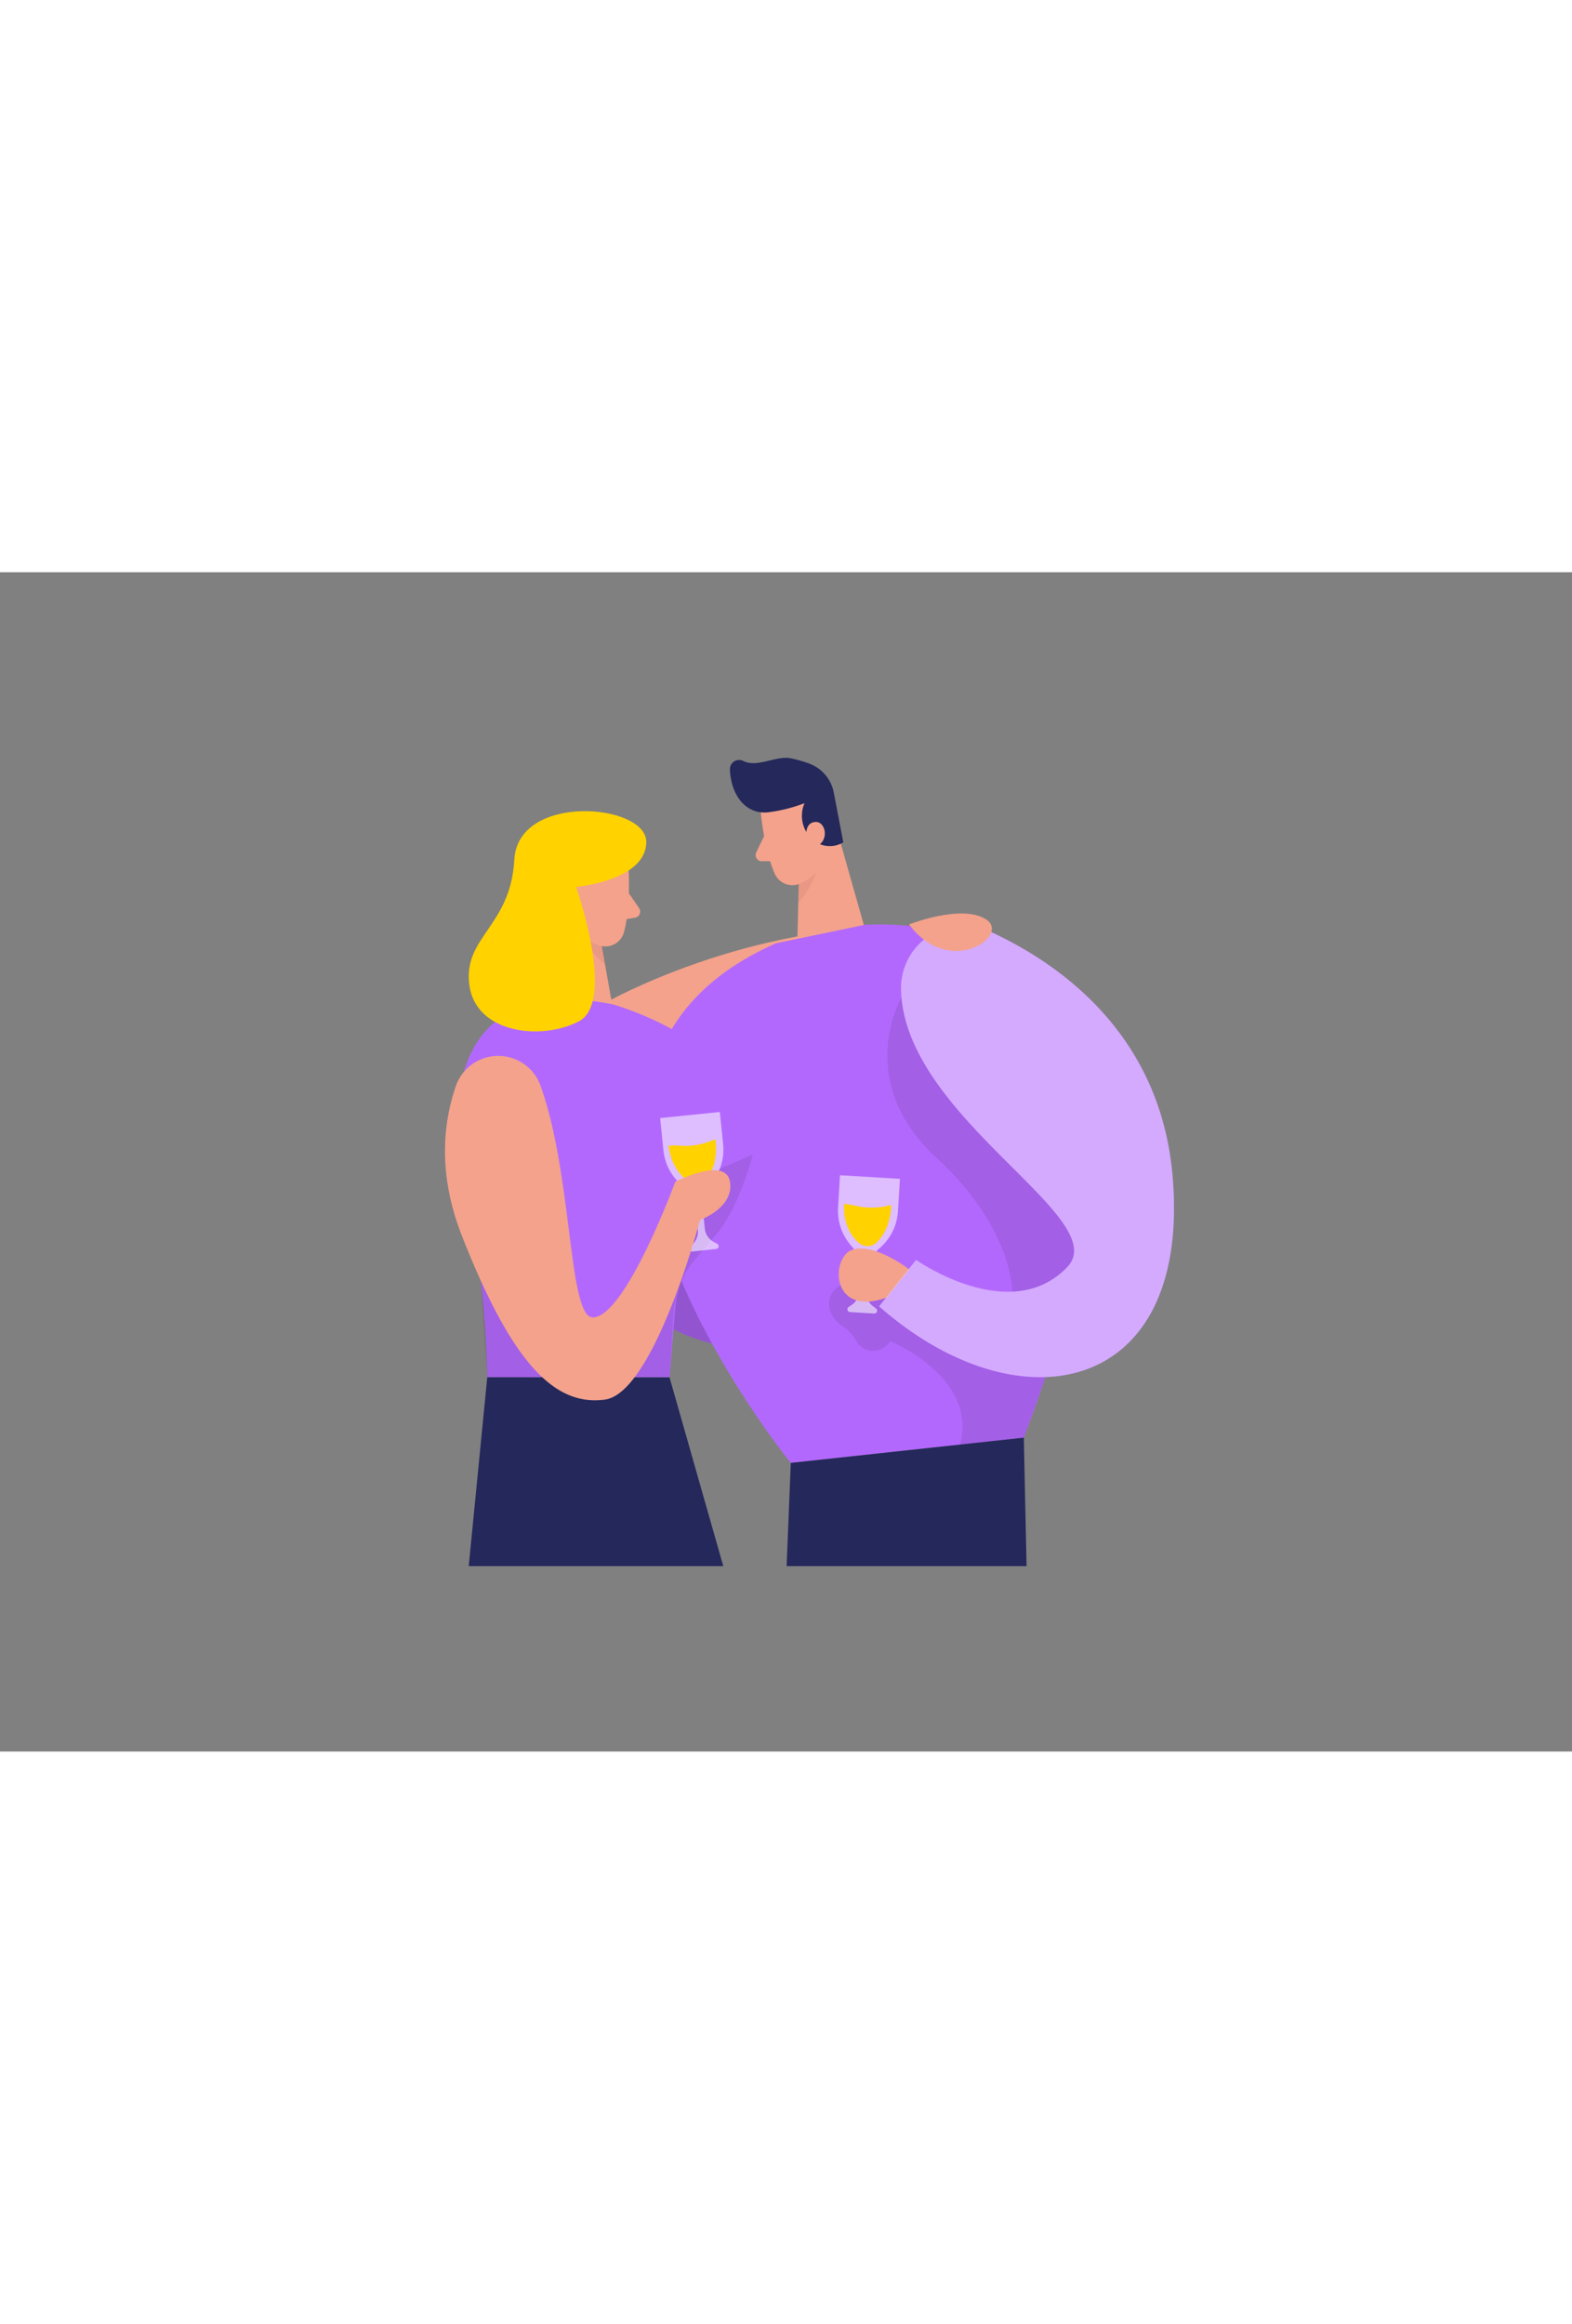 <svg id="Layer_1" data-name="Layer 1" xmlns="http://www.w3.org/2000/svg" viewBox="0 0 400 300" data-imageid="party-0" imageName="Party" class="illustrations_image" style="width: 203px;"><rect x="0" y="0" width="400" height="300" fill="#808080" stroke="none"/><polygon points="170.36 204.81 184.04 252.84 119.27 252.84 123.99 204.75 170.36 204.81" fill="#24285b"/><path d="M154,109.56S190,89,233.18,90.16L247,93.6l-4.5,13.51-65.33,24.67Z" fill="#f4a28c"/><path d="M159.74,176.69s-2,19.52,37.84,21.94a216.83,216.83,0,0,0,72.76-8.4l-69.12-31.55Z" fill="#b368fd" class="target-color"/><path d="M159.74,176.69s-2,19.52,37.84,21.94a216.83,216.83,0,0,0,72.76-8.4l-69.12-31.55Z" opacity="0.18"/><polygon points="211.42 60.15 220.11 90.81 202.87 94.39 203.47 70.64 211.42 60.15" fill="#f4a28c"/><path d="M203.12,75.84a11.56,11.56,0,0,0,5.25-4s.44,5.82-5.24,12.29Z" fill="#ce8172" opacity="0.31"/><path d="M193.57,61s.86,9.69,3.59,15.75a4.88,4.88,0,0,0,6.49,2.42c3-1.42,6.72-4.22,6.89-9.46l1.37-8.88s.67-5.59-5.42-8.51S192.74,55.17,193.57,61Z" fill="#f4a28c"/><path d="M196,61a39,39,0,0,0,8.71-2.25,8.09,8.09,0,0,0,1.55,8.76,6.61,6.61,0,0,0,8.32,1.2l-2.35-12.27a9.89,9.89,0,0,0-6.48-7.82,35.46,35.46,0,0,0-4.47-1.27c-3.79-.8-8.56,2.49-12.16.66a2.34,2.34,0,0,0-3.39,2.16C185.85,54,187.57,59.8,193,61A9.27,9.27,0,0,0,196,61Z" fill="#24285b"/><path d="M205.2,67.43s-.59-3.7,2.23-3.9,3.7,5.13,0,6.29Z" fill="#f4a28c"/><path d="M194.42,67.12l-2,4.16a1.57,1.57,0,0,0,1.39,2.24l3.78,0Z" fill="#f4a28c"/><polygon points="142.15 77.32 138.17 108.94 155.75 109.89 151.59 86.5 142.15 77.32" fill="#f4a28c"/><path d="M152.72,91.58a11.58,11.58,0,0,1-5.8-3.21s.44,5.82,7,11.36Z" fill="#ce8172" opacity="0.31"/><path d="M159.94,75.51s.6,9.71-1.19,16.11A4.88,4.88,0,0,1,152.7,95c-3.21-1-7.28-3.17-8.23-8.33l-2.7-8.56s-1.5-5.43,4.08-9.23S159.87,69.58,159.94,75.51Z" fill="#f4a28c"/><path d="M149.4,83.58s0-3.74-2.8-3.52-2.88,5.62.93,6.22Z" fill="#f4a28c"/><path d="M160,81.65l2.62,3.81a1.56,1.56,0,0,1-1,2.42l-3.73.61Z" fill="#f4a28c"/><path d="M197.44,94.4l22.64-4.71S254.9,87,273.4,109.42c20.84,25.2-12.89,110.74-12.89,110.74l-59.29,6.42S120.77,128.23,197.44,94.4Z" fill="#b368fd" class="target-color"/><path d="M155.75,109.88s43.7,11.94,35,42.09c-6.33,21.83-17.77,19-19,36l-1.38,16.8L124,204.75s-.41-26-4.72-41.81S108.13,100.72,155.75,109.88Z" fill="#b368fd" class="target-color"/><path d="M146.6,80.06s10.28,29.22.66,34.21-26.24,3-27.84-9.28,10.51-14.79,11.45-31.88,33.71-14.28,33.58-4.44S146.6,80.06,146.6,80.06Z" fill="#ffd200"/><path d="M229.39,108.16s-12.5,21.29,9.09,41,24.86,45.25,10.2,47.44-18.19-18.61-29.33-17-9.54,9.47-4.76,12.34a10.22,10.22,0,0,1,3.34,3.7,4.91,4.91,0,0,0,8.52-.05h0s22.4,9.08,17.84,26.36l16.22-1.76,5.65-15.89,17-25.44-1.37-21.51Z" opacity="0.09"/><path d="M228.49,162.56l.5-8.24-15.25-.92-.49,8.24a13.38,13.38,0,0,0,3.22,9.55l1.25,1.44a5.38,5.38,0,0,1,1.29,3.84l-.4,6.59a4.35,4.35,0,0,1-1.94,3.37l-.71.47a.71.71,0,0,0,.35,1.31l6.11.37a.71.71,0,0,0,.48-1.28l-.79-.61a4.35,4.35,0,0,1-1.69-3.71l.38-6.22a5.36,5.36,0,0,1,1.74-3.65l1.6-1.45A13.41,13.41,0,0,0,228.49,162.56Z" fill="#fff" opacity="0.57"/><path d="M214.76,160.74s.49-.15,4.06.66a18.77,18.77,0,0,0,7.94-.43s.14,5.91-3.74,9.58a3.35,3.35,0,0,1-4.56,0C216.69,169,214.59,166,214.76,160.74Z" fill="#ffd200"/><path d="M229.27,105.94a15.88,15.88,0,0,1,22.51-14.6c17.44,8,43.6,25.91,46.62,62.63,4.57,55.63-39.24,64-74.71,32.79l9.41-11.83s23.91,16.93,38.43,1.88C283.65,164.25,229.72,138.66,229.27,105.94Z" fill="#b368fd" class="target-color"/><path d="M231.32,177.33s-8.72-6.77-14.36-5-5.75,17.31,8.6,12.21Z" fill="#f4a28c"/><path d="M229.27,105.94a15.88,15.88,0,0,1,22.51-14.6c17.44,8,43.6,25.91,46.62,62.63,4.57,55.63-39.24,64-74.71,32.79l9.41-11.83s23.91,16.93,38.43,1.88C283.65,164.25,229.72,138.66,229.27,105.94Z" fill="#fff" opacity="0.44"/><path d="M191.56,148.13l-12.24,5.27-13.53,28.46L145.4,200.19l-23.06-19.94,1.65,24.5,46.37.06,1-16A24.29,24.29,0,0,1,177,174.65l5.18-6.09C188.23,161.47,191.56,148.13,191.56,148.13Z" opacity="0.09"/><path d="M184,145.52l-.84-8.21-15.19,1.55.84,8.22a13.39,13.39,0,0,0,4.73,8.9L175,157.2a5.43,5.43,0,0,1,1.9,3.57l.67,6.58a4.35,4.35,0,0,1-1.37,3.63l-.63.58a.72.72,0,0,0,.56,1.24l6.09-.63a.71.71,0,0,0,.26-1.34l-.87-.47a4.33,4.33,0,0,1-2.27-3.39l-.64-6.2a5.37,5.37,0,0,1,1.14-3.88l1.34-1.69A13.41,13.41,0,0,0,184,145.52Z" fill="#fff" opacity="0.57"/><path d="M170.13,145.94s.46-.23,4.11,0a18.8,18.8,0,0,0,7.77-1.71s1.09,5.81-2.15,10.06a3.35,3.35,0,0,1-4.5.76C173.36,153.75,170.8,151.11,170.13,145.94Z" fill="#ffd200"/><path d="M231.32,89.6s13.51-5.35,19.67-1.23S241.57,103.38,231.32,89.6Z" fill="#f4a28c"/><path d="M137.56,130.7a11.42,11.42,0,0,0-21.6.1c-3.2,9.36-4.58,22.3,1.52,37.87,13,33.23,23.94,43.51,36.47,41.8s24.17-45.68,24.17-45.68,8.72-3.13,7.62-9.73-13.91,0-13.91,0-12.69,34.51-21,34.51C144.58,189.57,145.73,153.45,137.56,130.7Z" fill="#f4a28c"/><polygon points="201.22 226.58 200.16 252.84 261.21 252.84 260.51 220.16 201.22 226.58" fill="#24285b"/></svg>